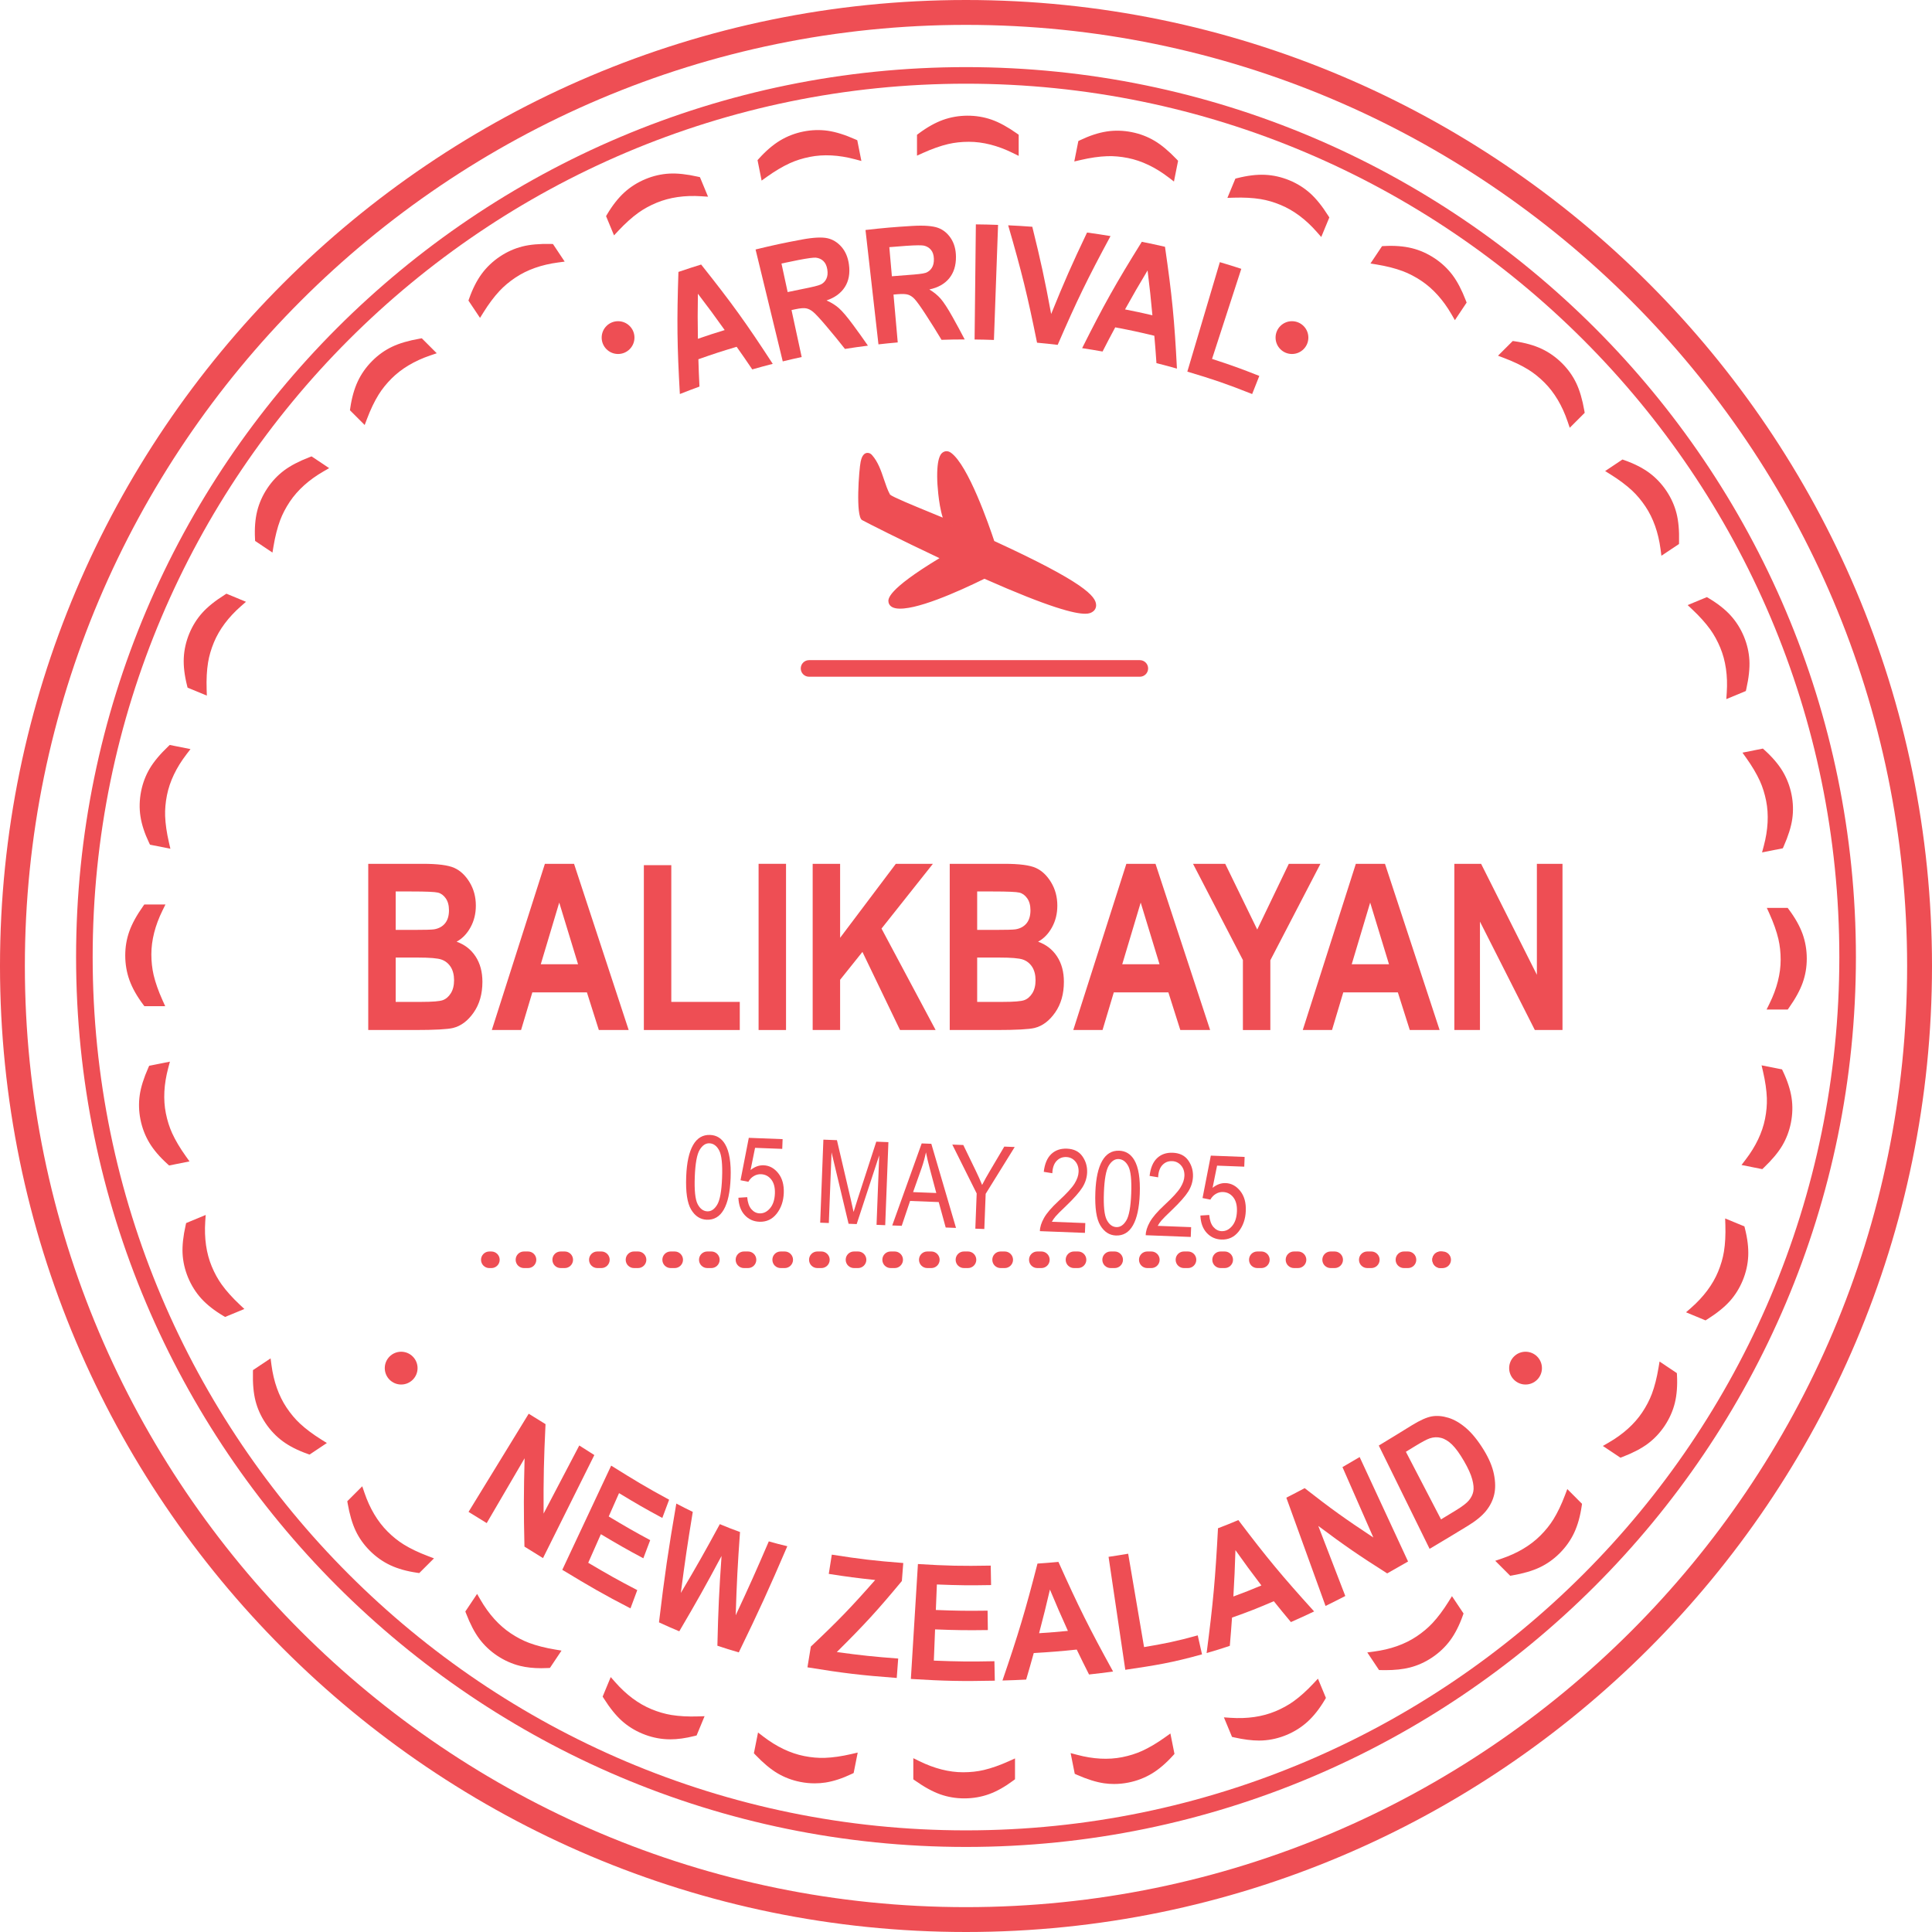 <?xml version="1.0" encoding="UTF-8"?>
<svg id="Layer_2" data-name="Layer 2" xmlns="http://www.w3.org/2000/svg" viewBox="0 0 1227.78 1227.78">
  <defs>
    <style>
      .cls-1 {
        fill: #ee4e54;
      }
    </style>
  </defs>
  <g id="Layer_1-2" data-name="Layer 1">
    <g>
      <path class="cls-1" d="M312.28,805.86h-1.32c-2.91,0-5.27-2.36-5.27-5.27s2.36-5.27,5.27-5.27h1.32c2.91,0,5.27,2.36,5.27,5.27s-2.36,5.27-5.27,5.27Z"/>
      <path class="cls-1" d="M915.48,805.85c-2.9,0-5.27-2.32-5.27-5.27s2.37-5.27,5.27-5.27,5.27,2.37,5.27,5.27-2.32,5.27-5.27,5.27ZM894.77,805.85h-2.58c-2.9,0-5.27-2.32-5.27-5.27s2.37-5.27,5.27-5.27h2.58c2.95,0,5.27,2.37,5.27,5.27s-2.32,5.27-5.27,5.27ZM871.48,805.85h-2.58c-2.9,0-5.27-2.32-5.27-5.27s2.37-5.27,5.27-5.27h2.58c2.9,0,5.27,2.37,5.27,5.27s-2.37,5.27-5.27,5.27ZM848.19,805.85h-2.58c-2.9,0-5.27-2.32-5.27-5.27s2.37-5.27,5.27-5.27h2.58c2.9,0,5.27,2.37,5.27,5.27s-2.37,5.27-5.27,5.27ZM824.9,805.85h-2.58c-2.9,0-5.27-2.32-5.27-5.27s2.37-5.27,5.27-5.27h2.58c2.9,0,5.27,2.37,5.27,5.27s-2.37,5.27-5.27,5.27ZM801.61,805.85h-2.58c-2.95,0-5.27-2.32-5.27-5.27s2.32-5.27,5.27-5.27h2.58c2.9,0,5.27,2.37,5.27,5.27s-2.37,5.27-5.27,5.27ZM778.31,805.85h-2.63c-2.9,0-5.27-2.32-5.27-5.27s2.37-5.27,5.27-5.27h2.63c2.9,0,5.27,2.37,5.27,5.27s-2.37,5.27-5.27,5.27ZM754.97,805.85h-2.58c-2.9,0-5.27-2.32-5.27-5.27s2.37-5.27,5.27-5.27h2.58c2.95,0,5.27,2.37,5.27,5.27s-2.32,5.27-5.27,5.27ZM731.68,805.85h-2.58c-2.9,0-5.27-2.32-5.27-5.27s2.37-5.27,5.27-5.27h2.58c2.9,0,5.27,2.37,5.27,5.27s-2.37,5.27-5.27,5.27ZM708.38,805.85h-2.58c-2.9,0-5.27-2.32-5.27-5.27s2.37-5.27,5.27-5.27h2.58c2.9,0,5.27,2.37,5.27,5.27s-2.37,5.27-5.27,5.27ZM685.09,805.85h-2.58c-2.9,0-5.27-2.32-5.27-5.27s2.37-5.27,5.27-5.27h2.58c2.9,0,5.27,2.37,5.27,5.27s-2.37,5.27-5.27,5.27ZM661.8,805.85h-2.58c-2.95,0-5.27-2.32-5.27-5.27s2.32-5.27,5.27-5.27h2.58c2.9,0,5.27,2.37,5.27,5.27s-2.37,5.27-5.27,5.27ZM638.51,805.85h-2.63c-2.9,0-5.27-2.32-5.27-5.27s2.37-5.27,5.27-5.27h2.63c2.9,0,5.27,2.37,5.27,5.27s-2.37,5.27-5.27,5.27ZM615.16,805.85h-2.58c-2.9,0-5.27-2.32-5.27-5.27s2.37-5.27,5.27-5.27h2.58c2.9,0,5.27,2.37,5.27,5.27s-2.37,5.27-5.27,5.27ZM591.87,805.85h-2.58c-2.9,0-5.27-2.32-5.27-5.27s2.37-5.27,5.27-5.27h2.58c2.9,0,5.27,2.37,5.27,5.27s-2.37,5.27-5.27,5.27ZM568.58,805.85h-2.58c-2.9,0-5.27-2.32-5.27-5.27s2.37-5.27,5.27-5.27h2.58c2.9,0,5.27,2.37,5.27,5.27s-2.37,5.27-5.27,5.27ZM545.29,805.85h-2.58c-2.9,0-5.27-2.32-5.27-5.27s2.37-5.27,5.27-5.27h2.58c2.9,0,5.27,2.37,5.27,5.27s-2.37,5.27-5.27,5.27ZM522,805.85h-2.58c-2.9,0-5.27-2.32-5.27-5.27s2.37-5.27,5.27-5.27h2.58c2.9,0,5.27,2.37,5.27,5.27s-2.37,5.27-5.27,5.27ZM498.7,805.85h-2.58c-2.95,0-5.27-2.32-5.27-5.27s2.32-5.27,5.27-5.27h2.58c2.9,0,5.27,2.37,5.27,5.27s-2.37,5.27-5.27,5.27ZM475.36,805.85h-2.58c-2.9,0-5.27-2.32-5.27-5.27s2.37-5.27,5.27-5.27h2.58c2.95,0,5.27,2.37,5.27,5.27s-2.32,5.27-5.27,5.27ZM452.07,805.85h-2.58c-2.9,0-5.27-2.32-5.27-5.27s2.37-5.27,5.27-5.27h2.58c2.9,0,5.27,2.37,5.27,5.27s-2.37,5.27-5.27,5.27ZM428.78,805.85h-2.58c-2.9,0-5.27-2.32-5.27-5.27s2.37-5.27,5.27-5.27h2.58c2.9,0,5.27,2.37,5.27,5.27s-2.37,5.27-5.27,5.27ZM405.48,805.85h-2.58c-2.9,0-5.27-2.32-5.27-5.27s2.37-5.27,5.27-5.27h2.58c2.9,0,5.27,2.37,5.27,5.27s-2.37,5.27-5.27,5.27ZM382.19,805.85h-2.58c-2.9,0-5.27-2.32-5.27-5.27s2.37-5.27,5.27-5.27h2.58c2.9,0,5.27,2.37,5.27,5.27s-2.37,5.27-5.27,5.27ZM358.9,805.85h-2.58c-2.95,0-5.27-2.32-5.27-5.27s2.32-5.27,5.27-5.27h2.58c2.9,0,5.27,2.37,5.27,5.27s-2.37,5.27-5.27,5.27ZM335.55,805.85h-2.58c-2.9,0-5.27-2.32-5.27-5.27s2.37-5.27,5.27-5.27h2.58c2.95,0,5.27,2.37,5.27,5.27s-2.32,5.27-5.27,5.27Z"/>
      <path class="cls-1" d="M916.82,805.86h-1.32c-2.91,0-5.27-2.36-5.27-5.27s2.36-5.27,5.27-5.27h1.32c2.91,0,5.27,2.36,5.27,5.27s-2.36,5.27-5.27,5.27Z"/>
      <path class="cls-1" d="M613.89,1227.78C275.39,1227.78,0,952.39,0,613.89S275.39,0,613.89,0s613.89,275.39,613.89,613.89-275.39,613.89-613.89,613.89ZM613.89,15.81C284.1,15.81,15.8,284.11,15.8,613.9s268.3,598.08,598.09,598.08,598.08-268.3,598.08-598.08S943.67,15.81,613.89,15.81h0Z"/>
      <path class="cls-1" d="M613.89,1173.73c-311.84,0-565.54-253.7-565.54-565.54S302.05,42.65,613.89,42.65s565.54,253.7,565.54,565.54-253.7,565.54-565.54,565.54h0ZM613.89,53.19C307.86,53.19,58.89,302.16,58.89,608.19s248.97,555,555,555,555-248.97,555-555S919.92,53.19,613.89,53.19h0Z"/>
      <path class="cls-1" d="M234.02,548.95h34.69c9.47,0,16.13.86,19.98,2.59,3.85,1.73,7.09,4.78,9.74,9.15,2.65,4.37,3.97,9.32,3.97,14.84,0,5.09-1.13,9.69-3.4,13.8-2.26,4.11-5.21,7.15-8.83,9.11,5.13,1.83,9.15,4.95,12.05,9.37,2.9,4.42,4.35,9.8,4.35,16.14,0,7.69-1.85,14.18-5.55,19.49s-8.07,8.59-13.11,9.83c-3.5.86-11.65,1.3-24.42,1.3h-29.47v-105.62h0ZM251.46,566.53v24.42h11.53c6.92,0,11.19-.12,12.82-.36,2.98-.48,5.31-1.74,6.99-3.78,1.68-2.04,2.52-4.81,2.52-8.32,0-3.12-.68-5.66-2.05-7.6-1.37-1.95-3.03-3.16-4.97-3.64-1.95-.48-7.53-.72-16.75-.72h-10.09ZM251.46,608.53v28.17h16.24c7.12,0,11.69-.37,13.71-1.11s3.72-2.2,5.09-4.38c1.37-2.18,2.06-4.95,2.06-8.3s-.74-6.29-2.2-8.52-3.42-3.76-5.85-4.6c-2.43-.84-7.4-1.26-14.91-1.26h-14.15,0Z"/>
      <path class="cls-1" d="M399.52,654.57h-18.96l-7.58-23.92h-34.68l-7.16,23.92h-18.59l33.73-105.62h18.52l34.72,105.62ZM367.35,612.78l-11.96-39.19-11.73,39.19h23.69Z"/>
      <path class="cls-1" d="M409.17,654.57v-104.76h17.44v86.89h43.52v17.87h-60.96Z"/>
      <path class="cls-1" d="M482.08,654.57v-105.62h17.44v105.62h-17.44Z"/>
      <path class="cls-1" d="M516.45,654.57v-105.62h17.44v47.02l35.41-47.02h23.56l-32.66,41.16,34.39,64.46h-22.63l-23.89-49.64-14.18,17.72v31.92h-17.44Z"/>
      <path class="cls-1" d="M603.55,548.95h34.69c9.47,0,16.13.86,19.98,2.59,3.85,1.73,7.09,4.78,9.74,9.15,2.65,4.37,3.97,9.32,3.97,14.84,0,5.09-1.13,9.69-3.4,13.8-2.26,4.11-5.21,7.15-8.83,9.11,5.13,1.83,9.15,4.95,12.05,9.37,2.9,4.42,4.35,9.8,4.35,16.14,0,7.69-1.85,14.18-5.55,19.49s-8.07,8.59-13.11,9.83c-3.5.86-11.65,1.3-24.42,1.3h-29.47v-105.62h0ZM620.99,566.53v24.42h11.53c6.92,0,11.19-.12,12.82-.36,2.98-.48,5.31-1.74,6.99-3.78,1.68-2.04,2.52-4.81,2.52-8.32,0-3.12-.68-5.66-2.05-7.6-1.37-1.95-3.03-3.16-4.97-3.64-1.95-.48-7.53-.72-16.75-.72h-10.09ZM620.99,608.53v28.17h16.24c7.12,0,11.69-.37,13.71-1.11s3.72-2.2,5.09-4.38c1.37-2.18,2.06-4.95,2.06-8.3s-.74-6.29-2.2-8.52-3.42-3.76-5.85-4.6-7.4-1.26-14.91-1.26h-14.15,0Z"/>
      <path class="cls-1" d="M769.04,654.57h-18.96l-7.58-23.92h-34.68l-7.16,23.92h-18.59l33.73-105.62h18.52l34.72,105.62ZM736.87,612.78l-11.96-39.19-11.73,39.19h23.69Z"/>
      <path class="cls-1" d="M789.86,654.57v-44.47l-31.7-61.15h20.46l20.35,41.77,20.07-41.77h20.1l-31.84,61.3v44.32h-17.44Z"/>
      <path class="cls-1" d="M914.87,654.57h-18.96l-7.58-23.92h-34.68l-7.16,23.92h-18.59l33.73-105.62h18.52l34.72,105.62ZM882.7,612.78l-11.96-39.19-11.73,39.19h23.69Z"/>
      <path class="cls-1" d="M924.23,654.57v-105.62h17l35.45,70.53v-70.53h16.28v105.62h-17.58l-34.87-68.88v68.88h-16.28Z"/>
      <path class="cls-1" d="M297.76,960.8c15.29-24.95,22.93-37.43,38.23-62.38,4.34,2.66,6.47,3.98,10.69,6.62-1.06,22.38-1.34,33.78-1.23,56.84,9.07-17.31,13.61-25.97,22.68-43.28,3.86,2.45,5.77,3.67,9.57,6.08-13.05,26.2-19.57,39.3-32.62,65.49-4.69-2.89-7.04-4.35-11.79-7.31-.53-22.75-.48-34.01.09-56.13-9.63,16.48-14.44,24.72-24.07,41.19-4.57-2.84-6.88-4.26-11.56-7.13h0Z"/>
      <path class="cls-1" d="M357.32,997.64c12.43-26.49,18.64-39.74,31.08-66.24,14.81,9.24,22.02,13.66,36.83,21.66-1.73,4.64-2.6,6.96-4.33,11.59-11.07-5.93-16.51-9.12-27.5-15.77-2.63,5.93-3.94,8.9-6.56,14.83,10.54,6.32,15.76,9.36,26.36,15.05-1.75,4.61-2.62,6.92-4.36,11.53-10.85-5.79-16.2-8.88-26.99-15.31-3.21,7.27-4.82,10.9-8.04,18.16,12.45,7.35,18.61,10.86,31.17,17.38-1.72,4.64-2.59,6.96-4.31,11.6-17.46-9-25.95-14-43.34-24.5v.02Z"/>
      <path class="cls-1" d="M418.78,1031.01c3.64-30.35,5.85-45.47,11.02-75.5,4.16,2.18,6.24,3.24,10.46,5.29-3.38,20.54-4.9,30.85-7.6,51.53,10.26-17.32,15.21-26.07,24.79-43.74,5.06,2.11,7.62,3.12,12.83,5.01-1.52,21.13-2.07,31.72-2.74,52.91,8.7-18.66,12.91-28.05,21.04-46.97,4.62,1.32,6.97,1.94,11.76,3.08-11.72,27.29-17.88,40.79-30.84,67.47-5.52-1.59-8.24-2.44-13.6-4.24.54-22.85,1.07-34.27,2.64-57.04-10.35,19.36-15.72,28.94-26.86,47.88-5.21-2.18-7.78-3.32-12.89-5.68h-.01Z"/>
      <path class="cls-1" d="M513.13,1059.59c.86-5.28,1.3-7.92,2.16-13.2,17.37-16.38,25.55-24.87,40.89-42.31-11.83-1.26-17.73-2.03-29.5-3.88.77-4.89,1.15-7.34,1.93-12.23,18.09,2.84,27.19,3.91,45.41,5.32-.36,4.58-.54,6.87-.89,11.44-15.42,18.59-23.7,27.65-41.35,45.14,15.57,2.13,23.38,2.96,39.02,4.13-.37,4.94-.56,7.41-.93,12.34-22.78-1.71-34.15-3.07-56.74-6.76h0Z"/>
      <path class="cls-1" d="M578.85,1066.97c1.79-29.21,2.69-43.82,4.49-73.03,18.49,1.14,27.76,1.34,46.27,1,.09,4.95.13,7.42.22,12.37-13.78.25-20.67.17-34.45-.38-.26,6.48-.39,9.72-.65,16.21,13.14.52,19.72.61,32.88.43.07,4.93.1,7.4.17,12.33-13.42.19-20.13.1-33.54-.43-.32,7.94-.47,11.91-.79,19.85,15.39.61,23.1.69,38.5.38.1,4.95.15,7.42.25,12.37-21.35.43-32.04.21-53.36-1.1h.01Z"/>
      <path class="cls-1" d="M707.36,1062.24c-6.11.83-9.16,1.21-15.28,1.89-3.19-6.31-4.75-9.48-7.82-15.83-10.91,1.12-16.38,1.56-27.32,2.21-1.87,6.75-2.83,10.12-4.82,16.86-6.02.3-9.03.42-15.06.59,10.13-29.55,14.57-44.44,22.26-74.31,5.33-.37,7.99-.58,13.31-1.07,12.65,28.22,19.6,42.18,34.73,69.66h0ZM678.65,1036.42c-4.73-10.46-7.01-15.71-11.42-26.25-2.6,11.1-3.98,16.65-6.89,27.73,7.33-.48,10.99-.78,18.31-1.48Z"/>
      <path class="cls-1" d="M715.12,1061.14c-4.26-28.71-6.39-43.07-10.63-71.78,4.99-.74,7.48-1.13,12.46-1.98,4.03,23.73,6.05,35.6,10.1,59.34,13.69-2.33,20.52-3.68,34.1-7.45,1.09,4.83,1.64,7.24,2.73,12.07-19.39,5.37-29.16,6.91-48.76,9.81h0Z"/>
      <path class="cls-1" d="M835.12,1024.06c-5.88,2.8-8.83,4.15-14.75,6.76-4.4-5.26-6.57-7.91-10.86-13.25-10.57,4.53-15.89,6.64-26.56,10.41-.51,7.18-.79,10.78-1.41,17.95-5.88,1.96-8.83,2.88-14.74,4.58,4.12-31.59,5.56-47.5,7.23-79.31,5.19-1.97,7.77-3.02,12.93-5.2,18.1,23.93,27.75,35.55,48.16,58.06h0ZM801.61,1007.55c-6.75-8.89-10.05-13.37-16.49-22.44-.37,11.78-.63,17.67-1.31,29.45,7.14-2.62,10.7-4.03,17.8-7.01Z"/>
      <path class="cls-1" d="M842.37,1020.56c-9.96-27.52-14.96-41.28-24.91-68.79,4.67-2.37,7-3.58,11.64-6.06,16.72,13.07,25.46,19.33,43.66,31.37-7.85-17.9-11.79-26.85-19.63-44.74,4.39-2.53,6.57-3.81,10.92-6.39,12.3,26.55,18.48,39.83,30.77,66.38-5.29,3.06-7.94,4.57-13.27,7.56-18.2-11.56-26.97-17.59-43.78-30.16,6.87,17.81,10.3,26.71,17.16,44.52-5.01,2.58-7.52,3.85-12.56,6.33v-.02Z"/>
      <path class="cls-1" d="M876.22,918.64c8.45-5.11,12.65-7.7,20.96-12.84,5.26-3.24,9.5-5.14,12.77-5.7,3.27-.56,6.78-.25,10.54.91s7.52,3.36,11.27,6.6,7.49,7.84,11.16,13.83c3.3,5.39,5.48,10.51,6.46,15.38.99,4.88,1.05,9.19.18,12.92-.86,3.73-2.58,7.2-5.15,10.39-2.56,3.19-6.44,6.38-11.61,9.53-9.63,5.87-14.49,8.82-24.29,14.62-12.9-26.26-19.38-39.39-32.3-65.65h.01ZM893.44,922.61c8.93,17.18,13.41,25.77,22.33,42.95,3.8-2.3,5.7-3.45,9.48-5.76,4.06-2.47,6.8-4.58,8.24-6.32,1.45-1.75,2.37-3.61,2.78-5.59.41-1.99.18-4.58-.68-7.8-.86-3.22-2.61-7.07-5.23-11.59-2.72-4.68-5.24-8.15-7.53-10.41-2.29-2.25-4.64-3.7-7.05-4.32-2.41-.63-4.83-.51-7.27.33-1.83.63-5.08,2.37-9.77,5.25-2.12,1.3-3.18,1.95-5.3,3.25h0Z"/>
      <path class="cls-1" d="M491.08,231.23c-5.22,1.34-7.82,2.05-13.02,3.53-3.9-5.78-5.88-8.65-9.92-14.37-9.79,2.92-14.65,4.5-24.32,7.92.21,6.95.35,10.43.69,17.36-5,1.83-7.5,2.77-12.46,4.74-1.75-30.78-1.95-46.33-.91-77.6,5.75-1.96,8.64-2.9,14.43-4.7,19.55,24.57,28.66,37.23,45.5,63.12h.01ZM460.54,209.76c-6.64-9.32-10.04-13.94-17.03-23.09-.18,11.48-.18,17.21,0,28.63,6.78-2.34,10.19-3.45,17.02-5.54h.01Z"/>
      <path class="cls-1" d="M497.43,229.64c-6.9-28.44-10.36-42.66-17.27-71.1,11.67-2.83,17.53-4.09,29.3-6.29,7.53-1.41,13.03-1.63,16.46-.84s6.41,2.66,8.92,5.57c2.51,2.92,4.05,6.63,4.66,11.12.78,5.67-.12,10.44-2.61,14.33s-6.35,6.7-11.63,8.51c3.1,1.36,5.72,3,7.87,4.91,2.15,1.9,5.2,5.45,9.05,10.68,3.84,5.22,5.72,7.85,9.39,13.14-5.85.74-8.77,1.16-14.6,2.08-4.53-5.73-6.85-8.58-11.6-14.2-4.28-5.09-7.22-8.2-8.69-9.39-1.46-1.19-2.93-1.93-4.38-2.2s-3.66-.11-6.63.52c-1.06.22-1.6.34-2.66.57,2.59,11.94,3.88,17.91,6.46,29.85-4.83,1.04-7.24,1.6-12.05,2.77v-.03ZM500.55,185.61c3.9-.84,5.86-1.25,9.77-2.02,5.99-1.18,9.76-2.07,11.32-2.83,1.55-.76,2.72-1.94,3.5-3.56.79-1.62.99-3.62.6-6.02-.38-2.3-1.2-4.06-2.48-5.28-1.28-1.22-2.88-1.95-4.77-2.15-1.34-.14-5.08.32-11.19,1.51-4.28.84-6.41,1.28-10.68,2.2,1.57,7.26,2.36,10.89,3.93,18.15h0Z"/>
      <path class="cls-1" d="M558.26,218.86c-3.3-29.08-4.95-43.62-8.24-72.7,11.86-1.34,17.81-1.86,29.72-2.58,7.62-.46,13.09.01,16.39,1.22s6.02,3.43,8.14,6.64c2.12,3.21,3.18,7.09,3.24,11.61.07,5.72-1.42,10.34-4.36,13.9-2.95,3.55-7.12,5.86-12.56,7,2.9,1.74,5.29,3.69,7.17,5.85,1.89,2.15,4.47,6.05,7.63,11.72,3.15,5.66,4.69,8.5,7.67,14.2-5.89,0-8.83.06-14.72.24-3.77-6.25-5.71-9.36-9.71-15.54-3.6-5.59-6.12-9.03-7.43-10.41-1.3-1.37-2.66-2.28-4.06-2.73-1.4-.45-3.61-.57-6.62-.32-1.08.09-1.62.14-2.7.23,1.07,12.17,1.61,18.25,2.69,30.42-4.9.43-7.35.68-12.24,1.23v.02ZM566.79,175.57c3.96-.35,5.94-.51,9.9-.78,6.06-.42,9.91-.84,11.54-1.4,1.62-.56,2.93-1.59,3.91-3.1s1.43-3.47,1.34-5.9c-.09-2.33-.68-4.18-1.8-5.55s-2.6-2.29-4.45-2.73c-1.31-.31-5.07-.32-11.25.11-4.33.3-6.5.47-10.82.85.65,7.4.98,11.1,1.63,18.49h0Z"/>
      <path class="cls-1" d="M619.35,215.75c.32-29.26.48-43.9.81-73.16,5.65.06,8.47.13,14.11.33-1.06,29.25-1.59,43.87-2.63,73.12-4.91-.18-7.37-.23-12.29-.29Z"/>
      <path class="cls-1" d="M659.04,217.78c-6.05-29.94-9.72-44.89-18.35-74.6,6.13.29,9.2.48,15.33.93,5.47,22.13,7.87,33.23,11.99,55.44,8.47-20.88,13.03-31.25,22.8-51.77,5.98.82,8.96,1.27,14.92,2.25-14.7,27.25-21.43,41.1-33.58,69.13-5.23-.62-7.85-.9-13.1-1.38h-.01Z"/>
      <path class="cls-1" d="M747.95,234.25c-5.2-1.47-7.8-2.16-13.03-3.48-.47-6.95-.74-10.43-1.35-17.4-9.89-2.39-14.87-3.45-24.84-5.34-3.29,6.12-4.9,9.2-8.06,15.36-5.18-.92-7.78-1.35-12.98-2.14,13.8-27.51,21.39-41.06,37.92-67.59,5.91,1.19,8.86,1.82,14.74,3.17,4.5,31.05,6.01,46.57,7.59,77.42h.01ZM732.35,200.36c-1.04-11.39-1.66-17.09-3.07-28.5-5.9,9.84-8.77,14.8-14.32,24.77,6.97,1.37,10.45,2.12,17.39,3.73h0Z"/>
      <path class="cls-1" d="M754.55,236.16c8.26-27.82,12.39-41.74,20.66-69.56,5.47,1.62,8.19,2.47,13.63,4.24-7.44,22.9-11.16,34.35-18.59,57.25,12.11,3.93,18.13,6.1,30.04,10.81-1.82,4.6-2.73,6.9-4.55,11.51-16.27-6.44-24.53-9.29-41.18-14.24h-.01Z"/>
      <circle class="cls-1" cx="254.94" cy="869.44" r="10.42"/>
      <circle class="cls-1" cx="969.48" cy="869.44" r="10.42"/>
      <circle class="cls-1" cx="821.04" cy="214.54" r="10.42"/>
      <circle class="cls-1" cx="392.78" cy="214.54" r="10.42"/>
      <path class="cls-1" d="M436.08,747.66c.34-8.86,1.8-15.52,4.36-19.98,2.56-4.47,6.17-6.61,10.82-6.43,4.13.16,7.31,2.13,9.55,5.92,2.71,4.57,3.87,11.77,3.49,21.58-.34,8.81-1.78,15.45-4.33,19.93-2.55,4.48-6.17,6.63-10.85,6.45-4.13-.16-7.43-2.31-9.9-6.44-2.48-4.13-3.53-11.14-3.14-21.03h0ZM441.53,747.85c-.33,8.57.27,14.35,1.8,17.33,1.54,2.98,3.6,4.52,6.17,4.62,2.43.1,4.52-1.3,6.26-4.19,1.75-2.89,2.79-8.59,3.12-17.09.33-8.6-.27-14.38-1.81-17.35s-3.62-4.5-6.24-4.61c-2.4-.09-4.47,1.31-6.21,4.2-1.73,2.89-2.76,8.59-3.09,17.09h0Z"/>
      <path class="cls-1" d="M469.24,761.16l5.6-.36c.3,3.38,1.18,5.91,2.64,7.62,1.47,1.7,3.21,2.59,5.22,2.67,2.52.1,4.73-.98,6.65-3.23,1.91-2.25,2.94-5.38,3.1-9.39.14-3.78-.63-6.74-2.3-8.88-1.69-2.15-3.86-3.27-6.53-3.38-1.61-.06-3.13.33-4.57,1.18-1.45.85-2.59,2.06-3.47,3.64l-4.98-.98,5.26-26.96,21.49.83-.24,6.19-17.27-.66-2.86,14.11c2.65-2.12,5.42-3.13,8.3-3.02,3.62.14,6.71,1.8,9.27,5,2.56,3.19,3.74,7.4,3.54,12.64-.2,5.16-1.7,9.54-4.52,13.12s-6.48,5.29-10.99,5.12c-3.75-.14-6.85-1.57-9.34-4.27-2.48-2.71-3.8-6.37-3.99-10.99h0Z"/>
      <path class="cls-1" d="M521.23,777.01l2.03-52.77,8.61.33,8.83,37.76,1.75,7.89c.58-1.92,1.46-4.72,2.63-8.37l11.79-36.32,7.71.3-2.03,52.77-5.51-.22,1.7-44.13-14.32,43.65-5.15-.2-10.82-45.37-1.73,44.89-5.51-.21h.02Z"/>
      <path class="cls-1" d="M567.01,778.77l18.72-52.13,6.12.24,15.69,53.45-6.55-.25-4.43-16.17-18.2-.71-5.32,15.8-6.04-.23h.01ZM580.27,757.58l14.74.57-3.94-14.79c-1.21-4.54-2.09-8.23-2.63-11.06-.69,3.37-1.61,6.7-2.76,9.99l-5.41,15.29h0Z"/>
      <path class="cls-1" d="M619.82,780.8l.86-22.36-15.5-31.06,6.99.27,7.88,16.26c1.56,3.22,2.92,6.25,4.08,9.11,1.38-2.71,3.08-5.76,5.09-9.15l9-15.21,6.62.26-18.45,29.75-.86,22.36-5.72-.22h0Z"/>
      <path class="cls-1" d="M689.71,777.26l-.24,6.23-28.62-1.1c.02-2.52.9-5.32,2.61-8.38,1.71-3.06,4.78-6.63,9.19-10.72,5.16-4.76,8.55-8.45,10.2-11.1,1.64-2.64,2.51-5.13,2.59-7.46.1-2.69-.6-4.91-2.1-6.67s-3.42-2.67-5.72-2.76c-2.48-.09-4.53.74-6.19,2.51s-2.55,4.36-2.68,7.78l-5.44-.89c.58-5.05,2.16-8.81,4.74-11.27,2.59-2.46,5.9-3.61,9.96-3.46,4.42.17,7.7,1.79,9.85,4.85,2.15,3.06,3.15,6.49,3.01,10.28-.13,3.36-1.14,6.55-3.04,9.56-1.9,3.02-5.42,7-10.59,11.94-3.29,3.12-5.43,5.25-6.39,6.4-.97,1.14-1.77,2.28-2.39,3.44l21.24.82h.01Z"/>
      <path class="cls-1" d="M696.09,757.68c.34-8.85,1.8-15.52,4.36-19.98,2.56-4.47,6.18-6.61,10.83-6.43,4.13.16,7.31,2.14,9.55,5.92,2.7,4.57,3.87,11.77,3.49,21.59-.34,8.81-1.79,15.45-4.34,19.93-2.55,4.48-6.17,6.63-10.84,6.45-4.13-.16-7.43-2.31-9.9-6.44-2.48-4.13-3.52-11.15-3.14-21.03h-.01ZM701.53,757.87c-.33,8.57.27,14.35,1.8,17.33,1.54,2.98,3.59,4.52,6.17,4.62,2.43.09,4.51-1.3,6.26-4.19,1.75-2.89,2.79-8.59,3.12-17.1.33-8.59-.27-14.38-1.81-17.35s-3.62-4.5-6.24-4.61c-2.4-.09-4.47,1.31-6.21,4.2-1.73,2.89-2.77,8.59-3.09,17.09h0Z"/>
      <path class="cls-1" d="M756.96,779.85l-.24,6.23-28.62-1.1c.02-2.52.9-5.32,2.61-8.38,1.72-3.06,4.78-6.63,9.2-10.72,5.16-4.76,8.55-8.46,10.19-11.1,1.64-2.65,2.51-5.13,2.59-7.46.1-2.69-.6-4.91-2.1-6.66-1.51-1.75-3.41-2.68-5.72-2.76-2.48-.1-4.53.74-6.19,2.51-1.66,1.77-2.55,4.36-2.68,7.78l-5.44-.9c.58-5.05,2.16-8.81,4.74-11.27,2.59-2.46,5.9-3.61,9.96-3.45,4.42.17,7.7,1.79,9.86,4.85,2.15,3.06,3.15,6.48,3.01,10.28-.13,3.36-1.14,6.54-3.03,9.56-1.9,3.02-5.43,6.99-10.6,11.94-3.29,3.12-5.42,5.25-6.39,6.39s-1.77,2.29-2.39,3.44l21.24.82h0Z"/>
      <path class="cls-1" d="M762.86,772.47l5.6-.36c.3,3.38,1.18,5.92,2.64,7.62,1.47,1.7,3.21,2.59,5.22,2.67,2.52.1,4.73-.98,6.65-3.23,1.91-2.25,2.95-5.38,3.1-9.39.14-3.77-.63-6.74-2.31-8.88-1.69-2.15-3.86-3.27-6.53-3.37-1.61-.07-3.13.33-4.56,1.18-1.45.85-2.6,2.06-3.48,3.64l-4.98-.99,5.26-26.96,21.49.83-.24,6.19-17.27-.66-2.86,14.11c2.65-2.12,5.42-3.12,8.3-3.02,3.62.14,6.71,1.81,9.27,5s3.74,7.4,3.54,12.64c-.2,5.16-1.71,9.54-4.52,13.12-2.82,3.58-6.48,5.29-11,5.12-3.74-.14-6.85-1.56-9.34-4.27-2.48-2.71-3.81-6.37-3.99-10.99h.01Z"/>
      <path class="cls-1" d="M724.36,430.06h-210.21c-2.91,0-5.27-2.36-5.27-5.27s2.36-5.27,5.27-5.27h210.21c2.91,0,5.27,2.36,5.27,5.27s-2.36,5.27-5.27,5.27Z"/>
      <g id="_Radial_Repeat_" data-name=" Radial Repeat ">
        <path class="cls-1" d="M627.66,1137.7c-4.69,1.7-9.64,2.54-14.85,2.54s-9.82-.8-14.4-2.42-9.7-4.43-15.36-8.42v-7.84c9.94,4.9,19.62,7.35,29.02,7.35,4.88,0,9.47-.5,13.77-1.51,5.06-1.19,10.58-3.14,16.55-5.84v7.84c-5.13,3.83-10.04,6.6-14.73,8.3h0Z"/>
        <path class="cls-1" d="M612.81,1142.87c-5.31,0-10.45-.86-15.28-2.57-4.78-1.69-10.16-4.63-16-8.75l-1.12-.79v-13.44l3.8,1.87c9.53,4.69,18.9,7.08,27.86,7.08,4.65,0,9.09-.48,13.17-1.44,4.87-1.15,10.28-3.06,16.07-5.68l3.72-1.68v13.25l-1.06.79c-5.32,3.97-10.5,6.89-15.41,8.66-4.95,1.8-10.25,2.7-15.75,2.7h0ZM585.68,1128.02c5.01,3.44,9.58,5.89,13.6,7.31,8.69,3.07,18.89,2.98,27.48-.11,4.1-1.49,8.46-3.89,12.99-7.15v-2.5c-4.71,1.95-9.18,3.42-13.31,4.39-12.07,2.84-26.5,1.91-40.77-4.28v2.34h.01Z"/>
      </g>
      <g id="_Radial_Repeat_-2" data-name=" Radial Repeat -2">
        <path class="cls-1" d="M524.1,1130.2c-4.94.75-9.96.62-15.06-.4-4.92-.98-9.48-2.71-13.65-5.19-4.18-2.48-8.66-6.23-13.43-11.25l1.53-7.69c8.79,6.74,17.81,11.03,27.03,12.87,4.79.95,9.39,1.35,13.8,1.2,5.2-.19,10.99-1.02,17.37-2.5l-1.53,7.69c-5.77,2.76-11.13,4.51-16.06,5.26h0Z"/>
        <path class="cls-1" d="M517.77,1133.31c-3.06,0-6.15-.3-9.25-.92-5.19-1.03-10.06-2.88-14.48-5.51-4.36-2.59-9.07-6.53-14-11.7l-.94-.99,2.63-13.19,3.36,2.58c8.43,6.46,17.16,10.63,25.94,12.38,4.56.91,9.01,1.3,13.2,1.15,5-.17,10.68-.99,16.86-2.43l3.98-.92-2.58,12.99-1.19.57c-5.99,2.86-11.64,4.7-16.8,5.49-2.22.34-4.46.5-6.72.5h-.01ZM484.81,1112.53c4.24,4.34,8.25,7.64,11.92,9.82,3.91,2.32,8.22,3.95,12.82,4.87,4.79.95,9.55,1.08,14.15.38h0c4.31-.65,9.06-2.16,14.13-4.48l.49-2.45c-5,.99-9.67,1.56-13.91,1.72-4.59.13-9.45-.27-14.41-1.26-8.4-1.67-16.7-5.33-24.74-10.89l-.46,2.3h0Z"/>
      </g>
      <g id="_Radial_Repeat_-3" data-name=" Radial Repeat -3">
        <path class="cls-1" d="M423.98,1102.66c-4.98-.23-9.88-1.34-14.7-3.33-4.64-1.92-8.76-4.5-12.38-7.75-3.61-3.24-7.27-7.79-10.97-13.65l3-7.25c7.31,8.33,15.31,14.3,24,17.89,4.51,1.87,8.94,3.16,13.3,3.87,5.14.84,10.98,1.15,17.52.95l-3,7.25c-6.2,1.57-11.8,2.25-16.78,2.02h.01Z"/>
        <path class="cls-1" d="M425.86,1105.34c-.68,0-1.35-.02-2-.05h0c-5.27-.24-10.51-1.43-15.59-3.53-4.89-2.02-9.31-4.79-13.13-8.22-3.78-3.4-7.63-8.17-11.43-14.2l-.73-1.15,5.14-12.42,2.79,3.18c7.01,7.99,14.76,13.78,23.03,17.2,4.3,1.79,8.58,3.03,12.72,3.71,4.94.8,10.65,1.12,17.02.91l4.08-.13-5.07,12.24-1.28.32c-5.61,1.43-10.84,2.15-15.55,2.15h0ZM424.09,1100.03c4.36.18,9.31-.36,14.74-1.63l.96-2.31c-5.11-.01-9.79-.36-13.98-1.04-4.53-.74-9.21-2.09-13.89-4.03-7.91-3.27-15.34-8.48-22.14-15.51l-.9,2.17c3.3,5.07,6.58,9.09,9.76,11.95,3.38,3.03,7.29,5.48,11.63,7.28,4.51,1.87,9.16,2.92,13.81,3.14h0v-.02Z"/>
      </g>
      <g id="_Radial_Repeat_-4" data-name=" Radial Repeat -4">
        <path class="cls-1" d="M331.16,1056.11c-4.85-1.2-9.43-3.25-13.76-6.14-4.18-2.79-7.72-6.12-10.63-10.01-2.91-3.89-5.61-9.06-8.1-15.53l4.36-6.52c5.54,9.6,12.23,17.01,20.05,22.23,4.06,2.71,8.16,4.84,12.29,6.4,4.87,1.82,10.54,3.27,17,4.34l-4.36,6.52c-6.39.33-12.01-.1-16.85-1.29h0Z"/>
        <path class="cls-1" d="M343.97,1060.14c-4.95,0-9.45-.49-13.44-1.47h0c-5.11-1.26-10.01-3.45-14.59-6.5-4.41-2.94-8.2-6.52-11.28-10.63-3.04-4.05-5.88-9.49-8.45-16.16l-.49-1.28,7.47-11.18,2.12,3.67c5.31,9.2,11.78,16.39,19.23,21.36,3.87,2.59,7.82,4.65,11.76,6.12,4.68,1.75,10.24,3.16,16.51,4.21l4.03.67-7.36,11.01-1.32.07c-1.43.08-2.82.11-4.18.11h0ZM331.79,1053.55c4.26,1.04,9.22,1.48,14.78,1.27l1.39-2.08c-5-1-9.54-2.26-13.51-3.74-4.31-1.62-8.63-3.86-12.83-6.67-7.12-4.76-13.4-11.32-18.69-19.53l-1.3,1.95c2.26,5.64,4.69,10.22,7.25,13.63,2.72,3.63,6.08,6.79,9.99,9.4,4.07,2.71,8.42,4.66,12.93,5.77h-.01Z"/>
      </g>
      <g id="_Radial_Repeat_-5" data-name=" Radial Repeat -5">
        <path class="cls-1" d="M249.21,992.34c-4.52-2.12-8.62-5.01-12.3-8.7-3.55-3.55-6.38-7.52-8.48-11.9-2.09-4.38-3.73-9.99-4.91-16.82l5.55-5.54c3.56,10.49,8.68,19.07,15.33,25.72,3.45,3.45,7.05,6.33,10.81,8.67,4.42,2.74,9.7,5.26,15.83,7.58l-5.55,5.54c-6.33-.91-11.76-2.43-16.28-4.55h0Z"/>
        <path class="cls-1" d="M266.42,999.68l-1.3-.19c-6.55-.94-12.28-2.55-17.02-4.77-4.79-2.25-9.18-5.35-13.05-9.22s-6.78-8-8.99-12.62c-2.18-4.57-3.91-10.46-5.13-17.51l-.23-1.34,9.51-9.51,1.36,4.01c3.41,10.05,8.35,18.36,14.69,24.71,3.29,3.29,6.76,6.08,10.34,8.29,4.23,2.62,9.4,5.09,15.38,7.35l3.82,1.45-9.37,9.35h-.01ZM226.36,955.82c1.12,5.96,2.61,10.94,4.45,14.79,1.95,4.08,4.63,7.84,7.96,11.17,3.43,3.44,7.32,6.19,11.56,8.17,3.96,1.86,8.74,3.25,14.24,4.13l1.77-1.77c-4.73-1.97-8.93-4.09-12.52-6.31-3.92-2.42-7.71-5.47-11.29-9.04-6.06-6.07-10.93-13.72-14.52-22.81l-1.65,1.66h0Z"/>
      </g>
      <g id="_Radial_Repeat_-6" data-name=" Radial Repeat -6">
        <path class="cls-1" d="M181.27,913.82c-4.02-2.96-7.47-6.61-10.37-10.94-2.79-4.17-4.79-8.61-5.99-13.32-1.2-4.7-1.71-10.52-1.54-17.45l6.53-4.35c1.45,10.99,4.79,20.39,10.01,28.21,2.71,4.06,5.68,7.6,8.91,10.61,3.8,3.55,8.49,7.05,14.04,10.52l-6.52,4.35c-6.04-2.13-11.06-4.68-15.08-7.64h.01Z"/>
        <path class="cls-1" d="M196.72,924.38l-1.25-.44c-6.23-2.2-11.53-4.89-15.76-8h0c-4.24-3.12-7.94-7.02-11-11.59-2.96-4.43-5.09-9.18-6.35-14.14-1.25-4.89-1.8-11-1.62-18.16l.03-1.36,11.19-7.46.55,4.19c1.39,10.53,4.62,19.65,9.59,27.09,2.59,3.88,5.46,7.3,8.52,10.15,3.65,3.4,8.24,6.84,13.64,10.21l3.46,2.16-11,7.35h0ZM182.83,911.7c3.54,2.6,7.96,4.89,13.16,6.82l2.07-1.38c-4.24-2.85-7.95-5.74-11.04-8.63-3.36-3.13-6.48-6.86-9.3-11.07-4.76-7.12-8.04-15.58-9.79-25.2l-1.95,1.3c-.07,6.08.43,11.24,1.49,15.37,1.11,4.38,3,8.59,5.62,12.52,2.72,4.06,6,7.52,9.74,10.28h0Z"/>
      </g>
      <g id="_Radial_Repeat_-7" data-name=" Radial Repeat -7">
        <path class="cls-1" d="M129.96,823.55c-3.37-3.69-6.04-7.94-8.04-12.75-1.92-4.64-3.01-9.39-3.27-14.23-.26-4.85.38-10.65,1.9-17.41l7.25-3c-.73,11.06.72,20.93,4.31,29.63,1.87,4.51,4.09,8.55,6.67,12.15,3.04,4.22,6.95,8.57,11.73,13.06l-7.25,3c-5.5-3.27-9.93-6.75-13.3-10.43v-.02Z"/>
        <path class="cls-1" d="M143.05,836.92l-1.13-.67c-5.69-3.38-10.37-7.06-13.9-10.92h0c-3.55-3.9-6.42-8.44-8.52-13.51-2.03-4.9-3.19-9.98-3.47-15.1-.27-5.07.39-11.17,1.96-18.14l.3-1.33,12.42-5.15-.28,4.23c-.69,10.59.69,20.16,4.12,28.44,1.78,4.29,3.92,8.2,6.38,11.61,2.93,4.06,6.76,8.33,11.39,12.68l2.98,2.79-12.24,5.06h-.01ZM131.91,821.77c2.95,3.23,6.84,6.34,11.57,9.26l2.31-.96c-3.6-3.61-6.67-7.17-9.15-10.62-2.69-3.75-5.03-8.01-6.97-12.68-3.28-7.92-4.85-16.86-4.68-26.62l-2.16.9c-1.25,5.93-1.77,11.1-1.55,15.37.24,4.52,1.28,9.02,3.07,13.36,1.87,4.51,4.41,8.54,7.55,11.98h0Z"/>
      </g>
      <g id="_Radial_Repeat_-8" data-name=" Radial Repeat -8">
        <path class="cls-1" d="M97.24,724.99c-2.58-4.27-4.38-8.96-5.4-14.07-.98-4.92-1.13-9.79-.43-14.6.69-4.81,2.44-10.38,5.25-16.71l7.69-1.53c-2.86,10.71-3.38,20.67-1.54,29.9.95,4.78,2.34,9.19,4.17,13.21,2.16,4.73,5.14,9.77,8.95,15.09l-7.69,1.53c-4.76-4.28-8.42-8.56-11-12.83h0Z"/>
        <path class="cls-1" d="M107.47,740.66l-.98-.89c-4.93-4.44-8.8-8.95-11.5-13.42-2.73-4.52-4.66-9.54-5.73-14.92-1.04-5.2-1.19-10.41-.46-15.49.72-5.02,2.55-10.87,5.45-17.4l.56-1.25,13.18-2.62-1.09,4.09c-2.74,10.27-3.25,19.93-1.5,28.71.91,4.56,2.25,8.82,3.98,12.63,2.09,4.57,5.01,9.51,8.69,14.65l2.37,3.32-12.98,2.59h.01ZM98.53,681.93c-2.39,5.58-3.91,10.54-4.51,14.77-.65,4.49-.51,9.1.41,13.71.95,4.78,2.66,9.23,5.07,13.22h0c2.25,3.74,5.46,7.55,9.54,11.35l2.45-.49c-2.82-4.23-5.13-8.32-6.9-12.2-1.9-4.19-3.37-8.83-4.35-13.79-1.67-8.4-1.47-17.48.59-27.03l-2.3.46h0Z"/>
      </g>
      <g id="_Radial_Repeat_-9" data-name=" Radial Repeat -9">
        <path class="cls-1" d="M84.76,622.06c-1.7-4.69-2.55-9.64-2.55-14.85s.81-9.82,2.42-14.4c1.62-4.58,4.42-9.71,8.41-15.37h7.84c-4.9,9.94-7.35,19.62-7.35,29.02,0,4.88.5,9.47,1.51,13.77,1.19,5.06,3.14,10.58,5.84,16.55h-7.84c-3.83-5.13-6.59-10.04-8.29-14.73h0Z"/>
        <path class="cls-1" d="M104.98,639.42h-13.24l-.79-1.06c-3.97-5.31-6.88-10.49-8.66-15.41-1.79-4.96-2.7-10.26-2.7-15.75s.87-10.44,2.57-15.27c1.69-4.8,4.63-10.18,8.75-16.01l.79-1.12h13.44l-1.87,3.8c-4.7,9.53-7.08,18.91-7.08,27.86,0,4.65.49,9.08,1.44,13.17,1.15,4.87,3.06,10.28,5.67,16.07l1.68,3.72h0ZM94.39,634.15h2.5c-1.95-4.71-3.42-9.18-4.39-13.31-1.05-4.48-1.58-9.31-1.58-14.37,0-8.56,1.97-17.43,5.86-26.39h-2.34c-3.42,5-5.88,9.57-7.31,13.61-1.51,4.28-2.27,8.83-2.27,13.52s.81,9.57,2.39,13.96c1.49,4.11,3.89,8.47,7.15,12.99h-.01Z"/>
      </g>
      <g id="_Radial_Repeat_-10" data-name=" Radial Repeat -10">
        <path class="cls-1" d="M91.87,518.4c-.75-4.94-.62-9.96.4-15.06.98-4.92,2.71-9.48,5.19-13.65,2.48-4.18,6.23-8.66,11.25-13.43l7.69,1.53c-6.74,8.79-11.03,17.81-12.87,27.03-.95,4.79-1.35,9.39-1.2,13.8.19,5.2,1.02,10.99,2.5,17.37l-7.69-1.53c-2.76-5.77-4.51-11.13-5.26-16.06h0Z"/>
        <path class="cls-1" d="M108.31,539.38l-12.99-2.58-.57-1.19c-2.86-5.99-4.71-11.64-5.49-16.8-.8-5.21-.65-10.59.42-15.97,1.03-5.19,2.88-10.06,5.5-14.48,2.59-4.36,6.53-9.07,11.7-14l.99-.94,13.19,2.63-2.58,3.36c-6.47,8.43-10.63,17.17-12.38,25.95-.91,4.56-1.3,9.01-1.16,13.2.18,5,1,10.67,2.43,16.86l.92,3.98.02-.02ZM98.95,532.14l2.45.49c-.99-5-1.56-9.67-1.71-13.91-.16-4.6.27-9.45,1.25-14.41,1.67-8.4,5.33-16.7,10.9-24.74l-2.3-.46c-4.34,4.24-7.64,8.25-9.82,11.92-2.32,3.91-3.96,8.22-4.87,12.82-.95,4.79-1.08,9.55-.38,14.15h0c.65,4.32,2.16,9.06,4.48,14.13h0Z"/>
      </g>
      <g id="_Radial_Repeat_-11" data-name=" Radial Repeat -11">
        <path class="cls-1" d="M119.42,418.28c.23-4.98,1.34-9.88,3.33-14.7,1.92-4.64,4.5-8.76,7.75-12.38,3.24-3.61,7.79-7.27,13.65-10.97l7.25,3c-8.33,7.31-14.3,15.31-17.89,24-1.87,4.51-3.16,8.94-3.87,13.3-.84,5.14-1.15,10.98-.95,17.52l-7.25-3c-1.57-6.2-2.25-11.8-2.02-16.78h0Z"/>
        <path class="cls-1" d="M131.45,442.06l-12.24-5.06-.32-1.28c-1.63-6.42-2.34-12.33-2.1-17.55h0c.24-5.26,1.43-10.51,3.53-15.59,2.03-4.89,4.79-9.31,8.22-13.13,3.4-3.78,8.17-7.63,14.2-11.43l1.16-.73,12.42,5.15-3.19,2.79c-7.99,7.01-13.77,14.76-17.2,23.03-1.78,4.31-3.03,8.58-3.7,12.72-.81,4.94-1.11,10.66-.91,17.02l.13,4.08v-.02ZM123.69,433.14l2.31.96c0-5.11.36-9.79,1.04-13.98.74-4.53,2.1-9.21,4.04-13.88,3.27-7.91,8.48-15.34,15.51-22.14l-2.16-.9c-5.07,3.3-9.09,6.59-11.95,9.77-3.03,3.38-5.48,7.29-7.28,11.63-1.87,4.51-2.93,9.16-3.14,13.81-.2,4.36.35,9.32,1.63,14.74h0Z"/>
      </g>
      <g id="_Radial_Repeat_-12" data-name=" Radial Repeat -12">
        <path class="cls-1" d="M165.97,325.46c1.2-4.85,3.24-9.43,6.14-13.76,2.79-4.18,6.13-7.72,10.01-10.63s9.07-5.61,15.53-8.1l6.52,4.36c-9.6,5.54-17.01,12.23-22.23,20.05-2.71,4.06-4.84,8.16-6.39,12.29-1.82,4.87-3.27,10.54-4.34,17l-6.52-4.36c-.34-6.39.1-12.01,1.29-16.85h-.01Z"/>
        <path class="cls-1" d="M173.14,351.14l-11.01-7.36-.07-1.32c-.35-6.6.11-12.54,1.36-17.62h0c1.26-5.12,3.45-10.02,6.5-14.59,2.95-4.41,6.52-8.2,10.63-11.28,4.06-3.04,9.49-5.88,16.17-8.45l1.28-.49,11.18,7.47-3.67,2.12c-9.19,5.31-16.38,11.78-21.36,19.23-2.59,3.88-4.65,7.84-6.12,11.76-1.75,4.69-3.17,10.25-4.21,16.51l-.67,4.03h-.01ZM167.26,340.87l2.08,1.39c1-5,2.26-9.53,3.75-13.5,1.61-4.3,3.86-8.62,6.67-12.83,4.76-7.13,11.32-13.4,19.53-18.69l-1.95-1.3c-5.64,2.26-10.22,4.7-13.63,7.26-3.63,2.72-6.79,6.08-9.4,9.98-2.71,4.07-4.65,8.41-5.77,12.93-1.04,4.25-1.47,9.22-1.27,14.77h0Z"/>
      </g>
      <g id="_Radial_Repeat_-13" data-name=" Radial Repeat -13">
        <path class="cls-1" d="M229.74,243.52c2.12-4.52,5.02-8.62,8.7-12.3s7.52-6.38,11.9-8.48c4.38-2.09,9.99-3.73,16.82-4.91l5.54,5.55c-10.49,3.56-19.07,8.68-25.72,15.33-3.45,3.45-6.33,7.05-8.67,10.81-2.74,4.42-5.26,9.7-7.58,15.83l-5.54-5.55c.91-6.33,2.43-11.76,4.55-16.28h0Z"/>
        <path class="cls-1" d="M231.75,270.09l-9.36-9.37.19-1.31c.94-6.55,2.55-12.27,4.77-17.02h0c2.24-4.79,5.35-9.18,9.22-13.05s8.01-6.78,12.63-8.99c4.57-2.18,10.46-3.91,17.5-5.13l1.35-.24,9.5,9.51-4.01,1.36c-10.05,3.41-18.36,8.35-24.7,14.69-3.29,3.29-6.08,6.77-8.29,10.34-2.62,4.23-5.09,9.4-7.35,15.37l-1.44,3.82v.02ZM227.99,258.87l1.77,1.77c1.97-4.73,4.08-8.92,6.31-12.52,2.42-3.91,5.47-7.7,9.04-11.29,6.06-6.06,13.72-10.93,22.81-14.52l-1.65-1.66c-5.97,1.12-10.94,2.61-14.79,4.46-4.08,1.95-7.84,4.63-11.17,7.96-3.44,3.44-6.19,7.33-8.18,11.55h0c-1.86,3.97-3.24,8.75-4.13,14.24h-.01Z"/>
      </g>
      <g id="_Radial_Repeat_-14" data-name=" Radial Repeat -14">
        <path class="cls-1" d="M308.26,175.58c2.96-4.02,6.61-7.47,10.94-10.37,4.18-2.79,8.61-4.79,13.32-5.99,4.71-1.2,10.52-1.71,17.45-1.54l4.36,6.53c-10.99,1.45-20.39,4.79-28.21,10.01-4.06,2.71-7.6,5.68-10.61,8.91-3.55,3.8-7.05,8.49-10.52,14.04l-4.36-6.52c2.13-6.04,4.68-11.06,7.64-15.08h-.01Z"/>
        <path class="cls-1" d="M305.06,202.03l-7.36-11.01.44-1.25c2.2-6.24,4.89-11.54,8-15.76h0c3.12-4.24,7.02-7.94,11.59-11,4.43-2.95,9.18-5.09,14.14-6.35,4.89-1.26,11.01-1.79,18.16-1.63l1.37.04,7.46,11.18-4.2.56c-10.54,1.39-19.65,4.62-27.09,9.59-3.88,2.59-7.29,5.45-10.15,8.52-3.41,3.66-6.85,8.24-10.21,13.64l-2.16,3.46h.01ZM303.55,190.3l1.39,2.07c2.84-4.24,5.73-7.94,8.63-11.04,3.14-3.36,6.86-6.48,11.07-9.3,7.12-4.76,15.58-8.04,25.2-9.79l-1.3-1.95c-6.15-.1-11.24.43-15.37,1.49-4.38,1.11-8.59,3-12.51,5.62-4.06,2.72-7.52,6-10.28,9.74-2.6,3.53-4.89,7.95-6.83,13.16Z"/>
      </g>
      <g id="_Radial_Repeat_-15" data-name=" Radial Repeat -15">
        <path class="cls-1" d="M398.53,124.27c3.69-3.37,7.94-6.04,12.75-8.04,4.64-1.92,9.38-3.01,14.24-3.27,4.85-.26,10.65.38,17.41,1.9l3,7.25c-11.06-.73-20.93.72-29.63,4.31-4.51,1.87-8.56,4.09-12.15,6.67-4.22,3.04-8.57,6.95-13.06,11.73l-3-7.25c3.27-5.5,6.75-9.93,10.43-13.3h.01Z"/>
        <path class="cls-1" d="M390.22,149.59l-5.07-12.24.67-1.14c3.38-5.69,7.06-10.36,10.92-13.89h0c3.89-3.55,8.43-6.42,13.51-8.53,4.89-2.03,9.98-3.19,15.1-3.47,5.06-.28,11.17.39,18.13,1.96l1.33.3,5.15,12.42-4.23-.28c-10.59-.7-20.16.69-28.45,4.12-4.3,1.78-8.21,3.93-11.62,6.38-4.06,2.92-8.32,6.75-12.67,11.39l-2.79,2.98h.02ZM391.04,137.79l.96,2.31c3.62-3.6,7.17-6.67,10.62-9.15,3.74-2.69,8-5.03,12.68-6.97,7.92-3.27,16.82-4.79,26.62-4.68l-.9-2.16c-5.93-1.26-11.11-1.77-15.36-1.55-4.53.25-9.03,1.28-13.37,3.08-4.51,1.87-8.54,4.41-11.98,7.55-3.23,2.95-6.34,6.84-9.27,11.57Z"/>
      </g>
      <g id="_Radial_Repeat_-16" data-name=" Radial Repeat -16">
        <path class="cls-1" d="M497.08,91.55c4.27-2.58,8.96-4.38,14.07-5.4,4.92-.98,9.79-1.13,14.6-.43,4.81.69,10.38,2.44,16.71,5.25l1.53,7.69c-10.71-2.86-20.67-3.38-29.9-1.54-4.78.95-9.19,2.34-13.21,4.17-4.73,2.16-9.76,5.14-15.09,8.95l-1.53-7.69c4.28-4.76,8.56-8.42,12.83-11h0Z"/>
        <path class="cls-1" d="M484,114.76l-2.59-12.99.89-.98c4.44-4.92,8.96-8.79,13.43-11.49,4.52-2.73,9.54-4.66,14.92-5.73,5.2-1.03,10.41-1.19,15.49-.46,5.01.72,10.87,2.56,17.4,5.45l1.25.56,2.62,13.18-4.09-1.09c-10.26-2.74-19.92-3.25-28.71-1.5-4.57.91-8.82,2.25-12.63,3.98-4.57,2.09-9.5,5.01-14.65,8.69l-3.32,2.38h0ZM487.1,103.34l.49,2.45c4.23-2.81,8.32-5.13,12.2-6.9,4.19-1.9,8.83-3.37,13.79-4.35,8.4-1.67,17.48-1.47,27.03.59l-.46-2.3c-5.58-2.39-10.54-3.9-14.77-4.51-4.49-.64-9.1-.51-13.71.41-4.78.95-9.23,2.66-13.22,5.07h0c-3.73,2.25-7.55,5.47-11.34,9.54h0Z"/>
      </g>
      <g id="_Radial_Repeat_-17" data-name=" Radial Repeat -17">
        <path class="cls-1" d="M600.11,78.69c4.69-1.7,9.64-2.55,14.85-2.55s9.82.81,14.4,2.42c4.58,1.62,9.7,4.42,15.36,8.41v7.84c-9.94-4.9-19.62-7.35-29.02-7.35-4.88,0-9.47.5-13.77,1.51-5.06,1.19-10.58,3.14-16.55,5.84v-7.84c5.13-3.83,10.04-6.59,14.73-8.29h0Z"/>
        <path class="cls-1" d="M647.37,99.06l-3.8-1.87c-9.53-4.69-18.9-7.08-27.86-7.08-4.65,0-9.09.48-13.17,1.44-4.87,1.15-10.28,3.06-16.07,5.68l-3.72,1.68v-13.25l1.06-.79c5.31-3.97,10.49-6.88,15.41-8.66,9.74-3.53,21.17-3.61,31.03-.13,4.79,1.69,10.17,4.63,16,8.75l1.12.79v13.44h0ZM588.02,88.31v2.5c4.71-1.95,9.18-3.42,13.31-4.39,12.07-2.84,26.5-1.91,40.77,4.28v-2.34c-5-3.43-9.57-5.89-13.6-7.31-8.72-3.07-18.87-3.01-27.48.11-4.11,1.49-8.47,3.89-12.99,7.15h-.01Z"/>
      </g>
      <g id="_Radial_Repeat_-18" data-name=" Radial Repeat -18">
        <path class="cls-1" d="M703.68,86.18c4.94-.75,9.96-.62,15.06.4,4.92.98,9.48,2.71,13.65,5.19,4.18,2.48,8.66,6.23,13.43,11.25l-1.53,7.69c-8.79-6.74-17.81-11.03-27.03-12.87-4.79-.95-9.39-1.35-13.8-1.2-5.2.19-10.99,1.02-17.37,2.5l1.53-7.69c5.77-2.76,11.13-4.51,16.06-5.26h0Z"/>
        <path class="cls-1" d="M746.05,115.37l-3.36-2.58c-8.43-6.46-17.16-10.63-25.94-12.38-4.57-.91-9.03-1.31-13.2-1.15-5,.17-10.68.99-16.86,2.43l-3.98.92,2.58-12.99,1.19-.57c5.99-2.86,11.64-4.7,16.8-5.49,5.21-.8,10.58-.66,15.97.42,5.19,1.03,10.06,2.88,14.48,5.51,4.36,2.59,9.07,6.53,14,11.7l.94.99-2.63,13.19h.01ZM705.24,93.96c4.03,0,8.24.43,12.53,1.29,8.4,1.67,16.7,5.33,24.74,10.89l.46-2.3c-4.24-4.34-8.25-7.64-11.92-9.82-3.91-2.32-8.22-3.95-12.82-4.87-4.79-.95-9.55-1.08-14.15-.38h0c-4.31.65-9.06,2.16-14.13,4.48l-.49,2.45c5-.99,9.67-1.56,13.91-1.72.62-.02,1.25-.03,1.88-.03h-.01Z"/>
      </g>
      <g id="_Radial_Repeat_-19" data-name=" Radial Repeat -19">
        <path class="cls-1" d="M803.8,113.72c4.98.23,9.88,1.34,14.7,3.33,4.64,1.92,8.76,4.5,12.38,7.75,3.61,3.24,7.27,7.79,10.97,13.65l-3,7.25c-7.31-8.33-15.31-14.3-24-17.89-4.51-1.87-8.94-3.16-13.3-3.87-5.14-.84-10.98-1.15-17.52-.95l3-7.25c6.2-1.57,11.8-2.25,16.78-2.02h0Z"/>
        <path class="cls-1" d="M839.65,150.62l-2.79-3.18c-7.01-7.99-14.76-13.78-23.03-17.2-4.3-1.79-8.58-3.03-12.72-3.71-4.94-.8-10.66-1.11-17.02-.91l-4.08.13,5.07-12.24,1.28-.32c6.43-1.63,12.33-2.34,17.55-2.1h0c5.27.24,10.51,1.43,15.59,3.53,4.89,2.02,9.31,4.79,13.13,8.22,3.78,3.4,7.63,8.17,11.43,14.2l.73,1.15-5.14,12.42h0ZM787.98,120.29c5.11.01,9.79.36,13.98,1.04,4.53.74,9.21,2.09,13.89,4.03,7.91,3.27,15.34,8.48,22.14,15.51l.9-2.17c-3.3-5.07-6.58-9.09-9.76-11.95-3.38-3.03-7.29-5.48-11.63-7.28-4.51-1.87-9.16-2.92-13.81-3.14-4.37-.19-9.32.36-14.74,1.63l-.96,2.31v.02Z"/>
      </g>
      <g id="_Radial_Repeat_-20" data-name=" Radial Repeat -20">
        <path class="cls-1" d="M896.62,160.28c4.85,1.2,9.43,3.25,13.76,6.14,4.18,2.79,7.72,6.12,10.63,10.01s5.61,9.06,8.1,15.53l-4.36,6.52c-5.54-9.6-12.23-17.01-20.05-22.24-4.06-2.71-8.16-4.84-12.29-6.39-4.87-1.82-10.54-3.27-17-4.34l4.36-6.52c6.39-.33,12.01.1,16.85,1.29h0Z"/>
        <path class="cls-1" d="M924.58,203.47l-2.12-3.67c-5.31-9.2-11.78-16.39-19.23-21.36-3.88-2.58-7.83-4.64-11.76-6.12-4.71-1.76-10.26-3.18-16.51-4.21l-4.03-.67,7.36-11.01,1.32-.07c6.61-.37,12.53.11,17.62,1.36h0c5.11,1.26,10.01,3.45,14.59,6.5,4.41,2.94,8.2,6.52,11.28,10.63,3.04,4.05,5.88,9.49,8.45,16.16l.49,1.28-7.47,11.18h.01ZM879.82,163.64c4.99,1,9.52,2.26,13.51,3.75,4.3,1.62,8.62,3.86,12.83,6.67,7.12,4.77,13.4,11.32,18.69,19.53l1.3-1.95c-2.26-5.64-4.69-10.22-7.25-13.63-2.72-3.63-6.08-6.79-9.99-9.4-4.07-2.71-8.42-4.66-12.93-5.77-4.25-1.04-9.22-1.46-14.78-1.27l-1.39,2.07h.01Z"/>
      </g>
      <g id="_Radial_Repeat_-21" data-name=" Radial Repeat -21">
        <path class="cls-1" d="M978.57,224.04c4.52,2.12,8.62,5.01,12.3,8.7,3.55,3.55,6.38,7.52,8.48,11.9,2.09,4.38,3.73,9.99,4.91,16.82l-5.55,5.54c-3.56-10.49-8.68-19.07-15.33-25.72-3.45-3.45-7.05-6.33-10.81-8.67-4.42-2.74-9.7-5.26-15.83-7.58l5.55-5.54c6.33.91,11.76,2.43,16.28,4.55h0Z"/>
        <path class="cls-1" d="M997.57,271.86l-1.36-4.01c-3.41-10.05-8.35-18.36-14.69-24.71-3.29-3.29-6.76-6.08-10.34-8.29-4.23-2.62-9.4-5.09-15.38-7.35l-3.82-1.45,9.37-9.35,1.3.19c6.55.94,12.28,2.55,17.02,4.77,4.79,2.25,9.18,5.35,13.05,9.22s6.78,8,8.99,12.62c2.18,4.57,3.91,10.46,5.13,17.51l.23,1.34-9.51,9.51h0ZM961.44,224.06c4.73,1.97,8.93,4.09,12.52,6.31,3.92,2.42,7.71,5.47,11.29,9.04,6.06,6.07,10.93,13.72,14.52,22.81l1.65-1.66c-1.12-5.96-2.61-10.94-4.45-14.79-1.95-4.08-4.63-7.84-7.96-11.17-3.43-3.44-7.32-6.19-11.56-8.17-3.96-1.86-8.74-3.25-14.24-4.13l-1.77,1.77h0Z"/>
      </g>
      <g id="_Radial_Repeat_-22" data-name=" Radial Repeat -22">
        <path class="cls-1" d="M1046.5,302.56c4.02,2.96,7.47,6.61,10.37,10.94,2.79,4.17,4.79,8.61,5.99,13.32,1.2,4.7,1.71,10.52,1.54,17.45l-6.53,4.36c-1.45-10.99-4.79-20.39-10.01-28.22-2.71-4.06-5.68-7.6-8.91-10.61-3.8-3.54-8.49-7.05-14.04-10.52l6.52-4.35c6.04,2.13,11.06,4.68,15.08,7.64h0Z"/>
        <path class="cls-1" d="M1055.82,353.17l-.55-4.2c-1.39-10.54-4.62-19.66-9.59-27.09-2.59-3.88-5.46-7.3-8.52-10.15-3.67-3.41-8.26-6.85-13.64-10.21l-3.46-2.16,11-7.35,1.25.44c6.23,2.2,11.53,4.89,15.76,8h0c4.24,3.13,7.94,7.03,10.99,11.6,2.95,4.42,5.09,9.18,6.35,14.14,1.25,4.89,1.8,11,1.62,18.16l-.03,1.36-11.19,7.47h.01ZM1029.71,299.24c4.23,2.84,7.94,5.73,11.04,8.63,3.36,3.14,6.48,6.87,9.3,11.07,4.76,7.12,8.04,15.58,9.79,25.2l1.95-1.3c.07-6.08-.43-11.24-1.49-15.37-1.11-4.38-3-8.59-5.62-12.51-2.71-4.06-5.99-7.51-9.74-10.28h0c-3.54-2.6-7.96-4.89-13.16-6.83l-2.07,1.38h0Z"/>
      </g>
      <g id="_Radial_Repeat_-23" data-name=" Radial Repeat -23">
        <path class="cls-1" d="M1097.81,392.83c3.37,3.69,6.04,7.94,8.04,12.75,1.92,4.64,3.01,9.39,3.27,14.23.26,4.85-.38,10.65-1.9,17.41l-7.25,3c.73-11.06-.72-20.93-4.31-29.63-1.87-4.51-4.09-8.55-6.67-12.15-3.04-4.22-6.95-8.57-11.73-13.06l7.25-3c5.5,3.27,9.93,6.75,13.3,10.43v.02Z"/>
        <path class="cls-1" d="M1097.07,444.28l.28-4.23c.69-10.59-.69-20.16-4.12-28.44-1.78-4.29-3.92-8.2-6.38-11.61-2.93-4.06-6.76-8.33-11.39-12.68l-2.98-2.79,12.24-5.06,1.13.67c5.69,3.38,10.37,7.06,13.9,10.92h0c3.55,3.9,6.42,8.44,8.52,13.51,2.03,4.9,3.19,9.98,3.47,15.1.27,5.07-.39,11.17-1.96,18.14l-.3,1.33-12.42,5.15h.01ZM1081.98,386.3c3.6,3.61,6.67,7.17,9.15,10.62,2.69,3.75,5.03,8.01,6.97,12.68,3.28,7.92,4.85,16.86,4.68,26.62l2.16-.9c1.25-5.93,1.77-11.1,1.55-15.37-.24-4.52-1.28-9.02-3.07-13.36-1.87-4.51-4.41-8.54-7.55-11.98-2.95-3.23-6.84-6.34-11.57-9.26l-2.31.96h-.01Z"/>
      </g>
      <g id="_Radial_Repeat_-24" data-name=" Radial Repeat -24">
        <path class="cls-1" d="M1130.53,491.39c2.58,4.27,4.38,8.96,5.4,14.07.98,4.92,1.13,9.79.43,14.6-.69,4.81-2.44,10.37-5.25,16.71l-7.69,1.53c2.86-10.71,3.38-20.68,1.54-29.9-.95-4.78-2.34-9.19-4.17-13.21-2.16-4.73-5.14-9.76-8.95-15.09l7.69-1.53c4.76,4.28,8.42,8.56,11,12.83h0Z"/>
        <path class="cls-1" d="M1119.78,541.71l1.09-4.09c2.74-10.27,3.25-19.93,1.5-28.71-.91-4.56-2.25-8.82-3.98-12.63-2.09-4.57-5.01-9.5-8.69-14.65l-2.37-3.32,12.98-2.59.98.89c4.93,4.44,8.8,8.95,11.5,13.42,2.73,4.52,4.66,9.54,5.73,14.92,1.04,5.2,1.19,10.41.46,15.49-.72,5.01-2.55,10.86-5.45,17.4l-.55,1.25-13.18,2.62h-.02ZM1116.28,481.89c2.82,4.23,5.13,8.32,6.9,12.19,1.9,4.19,3.37,8.83,4.36,13.79,1.67,8.4,1.47,17.47-.59,27.03l2.3-.46c2.39-5.58,3.91-10.55,4.51-14.77.65-4.49.51-9.1-.41-13.71-.95-4.78-2.66-9.23-5.07-13.22h0c-2.25-3.74-5.46-7.55-9.54-11.35l-2.45.49h-.01Z"/>
      </g>
      <g id="_Radial_Repeat_-25" data-name=" Radial Repeat -25">
        <path class="cls-1" d="M1143.01,594.32c1.7,4.69,2.55,9.64,2.55,14.85s-.81,9.82-2.42,14.4c-1.62,4.58-4.42,9.7-8.41,15.36h-7.84c4.9-9.94,7.35-19.62,7.35-29.02,0-4.88-.5-9.47-1.51-13.77-1.19-5.06-3.14-10.58-5.84-16.55h7.84c3.83,5.13,6.59,10.04,8.29,14.73h-.01Z"/>
        <path class="cls-1" d="M1136.09,641.57h-13.44l1.87-3.8c4.7-9.53,7.08-18.91,7.08-27.86,0-4.65-.49-9.08-1.44-13.17-1.15-4.87-3.06-10.28-5.67-16.07l-1.68-3.72h13.24l.79,1.06c3.97,5.31,6.88,10.49,8.66,15.41,1.79,4.96,2.7,10.26,2.7,15.75s-.87,10.44-2.57,15.28c-1.69,4.79-4.63,10.17-8.75,16l-.79,1.12h0ZM1131,636.3h2.34c3.43-5,5.88-9.57,7.31-13.6,1.51-4.28,2.27-8.83,2.27-13.53s-.81-9.57-2.39-13.96c-1.49-4.11-3.89-8.47-7.15-12.99h-2.5c1.95,4.71,3.42,9.18,4.39,13.31,1.05,4.48,1.58,9.31,1.58,14.37,0,8.56-1.97,17.43-5.86,26.39h.01Z"/>
      </g>
      <g id="_Radial_Repeat_-26" data-name=" Radial Repeat -26">
        <path class="cls-1" d="M1135.91,697.99c.75,4.93.62,9.95-.4,15.06-.98,4.93-2.71,9.48-5.19,13.66s-6.23,8.66-11.25,13.43l-7.69-1.53c6.74-8.8,11.03-17.81,12.87-27.04.95-4.79,1.35-9.39,1.2-13.8-.19-5.2-1.02-10.98-2.5-17.36l7.69,1.52c2.76,5.77,4.51,11.14,5.26,16.07h.01Z"/>
        <path class="cls-1" d="M1119.9,742.98l-13.18-2.63,2.57-3.36c6.47-8.44,10.63-17.17,12.38-25.95.91-4.56,1.3-9.01,1.16-13.2-.18-4.99-1-10.67-2.43-16.85l-.92-3.97,12.99,2.57.57,1.19c2.86,5.99,4.7,11.64,5.49,16.81.8,5.21.65,10.58-.42,15.97-1.03,5.18-2.88,10.06-5.5,14.49-2.59,4.36-6.53,9.07-11.7,14l-.99.94h-.02ZM1115.94,736.82l2.3.46c4.34-4.24,7.64-8.25,9.82-11.92,2.32-3.92,3.96-8.23,4.87-12.83.95-4.79,1.08-9.55.38-14.15h0c-.65-4.32-2.16-9.07-4.48-14.14l-2.45-.49c.99,5.01,1.56,9.67,1.71,13.91.16,4.6-.27,9.45-1.25,14.41-1.67,8.39-5.33,16.7-10.9,24.74h0Z"/>
      </g>
      <g id="_Radial_Repeat_-27" data-name=" Radial Repeat -27">
        <path class="cls-1" d="M1108.36,798.1c-.23,4.98-1.34,9.88-3.33,14.7-1.92,4.64-4.5,8.76-7.75,12.38-3.24,3.61-7.79,7.27-13.65,10.97l-7.25-3c8.33-7.31,14.3-15.31,17.89-24,1.87-4.51,3.16-8.94,3.87-13.3.84-5.14,1.15-10.98.95-17.52l7.25,3c1.57,6.2,2.25,11.8,2.02,16.78h0Z"/>
        <path class="cls-1" d="M1083.88,839.11l-12.42-5.15,3.19-2.79c7.99-7.01,13.77-14.76,17.2-23.03,1.78-4.31,3.03-8.58,3.7-12.72.81-4.94,1.11-10.66.91-17.02l-.13-4.08,12.24,5.06.32,1.28c1.63,6.42,2.34,12.33,2.1,17.55h0c-.24,5.26-1.43,10.51-3.53,15.59-2.03,4.89-4.79,9.31-8.22,13.13-3.4,3.78-8.17,7.63-14.2,11.43l-1.16.73v.02ZM1081.2,832.29l2.16.9c5.07-3.3,9.09-6.59,11.95-9.77,3.03-3.38,5.48-7.29,7.28-11.63,1.87-4.51,2.93-9.16,3.14-13.81.2-4.36-.35-9.32-1.63-14.74l-2.31-.96c0,5.11-.36,9.79-1.04,13.98-.74,4.53-2.1,9.21-4.04,13.88-3.27,7.91-8.48,15.34-15.51,22.14h0Z"/>
      </g>
      <g id="_Radial_Repeat_-28" data-name=" Radial Repeat -28">
        <path class="cls-1" d="M1061.81,890.92c-1.2,4.85-3.24,9.43-6.14,13.76-2.79,4.18-6.13,7.72-10.01,10.63-3.89,2.91-9.07,5.61-15.53,8.1l-6.52-4.35c9.6-5.55,17.01-12.23,22.23-20.05,2.71-4.07,4.84-8.16,6.39-12.3,1.82-4.87,3.27-10.54,4.34-17l6.52,4.36c.34,6.38-.1,12-1.29,16.85h.01Z"/>
        <path class="cls-1" d="M1029.79,926.36l-11.18-7.46,3.67-2.12c9.2-5.32,16.39-11.79,21.36-19.23,2.59-3.89,4.65-7.85,6.12-11.76,1.75-4.68,3.17-10.24,4.21-16.51l.67-4.03,11.01,7.37.07,1.32c.35,6.6-.11,12.53-1.36,17.62h0c-1.26,5.12-3.45,10.02-6.5,14.59-2.95,4.41-6.52,8.2-10.63,11.28-4.06,3.04-9.49,5.88-16.17,8.45l-1.27.49h0ZM1028.49,919.15l1.95,1.3c5.64-2.26,10.22-4.7,13.63-7.26,3.63-2.72,6.79-6.08,9.4-9.98,2.71-4.07,4.65-8.41,5.77-12.93,1.04-4.25,1.47-9.22,1.27-14.77l-2.08-1.39c-1,5-2.26,9.53-3.75,13.5-1.61,4.3-3.85,8.61-6.67,12.84-4.76,7.12-11.32,13.39-19.53,18.69h.01Z"/>
      </g>
      <g id="_Radial_Repeat_-29" data-name=" Radial Repeat -29">
        <path class="cls-1" d="M998.04,972.87c-2.12,4.52-5.02,8.62-8.7,12.3-3.55,3.55-7.52,6.38-11.9,8.48-4.38,2.09-9.99,3.73-16.82,4.91l-5.54-5.55c10.49-3.56,19.07-8.68,25.72-15.33,3.45-3.45,6.33-7.05,8.67-10.81,2.74-4.42,5.26-9.7,7.58-15.83l5.54,5.55c-.91,6.33-2.43,11.76-4.55,16.28h0Z"/>
        <path class="cls-1" d="M959.72,1001.39l-9.5-9.51,4.01-1.36c10.05-3.41,18.36-8.35,24.7-14.69,3.29-3.29,6.08-6.77,8.29-10.34,2.62-4.23,5.09-9.4,7.35-15.37l1.44-3.82,9.36,9.37-.19,1.31c-.94,6.55-2.55,12.27-4.77,17.02h0c-2.24,4.79-5.35,9.18-9.22,13.05s-8.01,6.78-12.63,8.99c-4.57,2.18-10.46,3.91-17.5,5.13l-1.35.24v-.02ZM959.86,994.07l1.65,1.66c5.97-1.12,10.94-2.61,14.79-4.46,4.08-1.95,7.84-4.63,11.17-7.96,3.44-3.44,6.19-7.33,8.18-11.55h0c1.86-3.97,3.24-8.75,4.13-14.24l-1.77-1.77c-1.97,4.73-4.08,8.92-6.31,12.52-2.42,3.91-5.47,7.7-9.04,11.29-6.06,6.06-13.72,10.93-22.81,14.52h.01Z"/>
      </g>
      <g id="_Radial_Repeat_-30" data-name=" Radial Repeat -30">
        <path class="cls-1" d="M919.51,1040.81c-2.96,4.02-6.61,7.47-10.94,10.37-4.18,2.79-8.61,4.79-13.32,5.98-4.71,1.2-10.52,1.72-17.45,1.54l-4.36-6.53c10.99-1.45,20.39-4.79,28.21-10.01,4.06-2.71,7.6-5.68,10.61-8.9,3.55-3.81,7.05-8.49,10.52-14.05l4.36,6.52c-2.13,6.04-4.68,11.06-7.64,15.08h0Z"/>
        <path class="cls-1" d="M880.35,1061.37c-.85,0-1.72-.01-2.61-.03l-1.37-.04-7.46-11.18,4.2-.56c10.54-1.39,19.65-4.62,27.09-9.59,3.86-2.58,7.28-5.44,10.15-8.51,3.41-3.66,6.85-8.25,10.21-13.64l2.16-3.46,7.36,11.01-.44,1.24c-2.21,6.24-4.9,11.55-8,15.76h0c-3.11,4.23-7.01,7.94-11.59,11-4.42,2.95-9.18,5.09-14.14,6.35-4.3,1.1-9.53,1.66-15.55,1.66h-.01ZM879.23,1056.09c6.04.07,11.22-.43,15.37-1.49,4.39-1.11,8.59-3.01,12.51-5.62,4.07-2.73,7.53-6.01,10.28-9.74h0c2.59-3.53,4.89-7.95,6.83-13.16l-1.39-2.07c-2.84,4.24-5.73,7.94-8.63,11.05-3.15,3.37-6.88,6.5-11.07,9.3-7.12,4.76-15.58,8.04-25.2,9.79l1.3,1.95h0Z"/>
      </g>
      <g id="_Radial_Repeat_-31" data-name=" Radial Repeat -31">
        <path class="cls-1" d="M829.24,1092.12c-3.69,3.37-7.94,6.04-12.75,8.04-4.64,1.92-9.38,3.01-14.24,3.27-4.85.26-10.65-.38-17.41-1.9l-3-7.25c11.06.73,20.93-.72,29.63-4.31,4.51-1.87,8.56-4.09,12.15-6.67,4.22-3.04,8.57-6.95,13.06-11.73l3,7.25c-3.27,5.5-6.75,9.93-10.43,13.3h-.01Z"/>
        <path class="cls-1" d="M800.13,1106.12c-4.59,0-9.91-.68-15.86-2.02l-1.33-.3-5.15-12.42,4.23.28c10.61.71,20.17-.68,28.45-4.12,4.3-1.78,8.21-3.93,11.62-6.38,4.06-2.92,8.32-6.75,12.67-11.39l2.79-2.98,5.07,12.24-.67,1.14c-3.38,5.69-7.06,10.36-10.92,13.89h0c-3.89,3.55-8.43,6.42-13.51,8.53-4.89,2.03-9.98,3.19-15.1,3.47-.74.04-1.49.06-2.27.06h-.02ZM786.76,1099.25c5.93,1.26,11.09,1.74,15.36,1.55,4.53-.25,9.03-1.28,13.37-3.08,4.51-1.87,8.54-4.41,11.98-7.55,3.23-2.95,6.34-6.84,9.27-11.57l-.96-2.31c-3.62,3.6-7.17,6.67-10.62,9.15-3.74,2.69-8,5.03-12.68,6.97-7.91,3.27-16.83,4.82-26.62,4.68l.9,2.16h0Z"/>
      </g>
      <g id="_Radial_Repeat_-32" data-name=" Radial Repeat -32">
        <path class="cls-1" d="M730.7,1124.83c-4.27,2.58-8.96,4.38-14.07,5.4-4.92.98-9.79,1.13-14.6.43-4.81-.69-10.38-2.44-16.71-5.25l-1.53-7.69c10.71,2.86,20.67,3.38,29.9,1.54,4.78-.95,9.19-2.34,13.21-4.17,4.73-2.16,9.76-5.14,15.09-8.95l1.53,7.69c-4.28,4.76-8.56,8.42-12.83,11h0Z"/>
        <path class="cls-1" d="M708.02,1133.72c-2.14,0-4.27-.15-6.37-.45-5.01-.72-10.87-2.56-17.4-5.45l-1.25-.56-2.62-13.18,4.09,1.09c10.26,2.75,19.92,3.25,28.71,1.5,4.57-.91,8.82-2.25,12.63-3.98,4.57-2.09,9.5-5.01,14.65-8.69l3.32-2.38,2.59,12.99-.89.98c-4.44,4.92-8.96,8.79-13.43,11.49-4.52,2.73-9.54,4.66-14.92,5.73-3.04.61-6.09.91-9.12.91h.01ZM687.64,1123.55c5.58,2.39,10.54,3.9,14.77,4.51,4.48.64,9.1.51,13.71-.41,4.78-.95,9.23-2.66,13.22-5.07h0c3.73-2.25,7.55-5.47,11.34-9.54l-.49-2.45c-4.23,2.81-8.32,5.13-12.2,6.9-4.19,1.9-8.83,3.37-13.79,4.35-8.4,1.67-17.47,1.48-27.03-.59l.46,2.3h.01Z"/>
      </g>
      <path class="cls-1" d="M629.71,345.73h0c-2.23-6.82-16.25-48.07-26.87-55.85-8.05-5.9-4.49,41.48,2.43,44.55-13.72-6.08-40.42-16.05-41.95-18.84-4.17-7.6-5.29-18.05-11.08-24.61-.19-.21-.51-.57-.91-.54-3.89.27-3.97,36.79-2.21,37.75,3.14,1.73,26.48,13.59,53.53,26.24-7.95,4.69-45.52,27.38-32.84,29.56,11.7,2.01,44.64-13.62,55.73-19.1,34.85,15.48,68.42,28.17,68.42,19.72,0-7.92-32.13-24.16-64.24-38.88h0Z"/>
      <path class="cls-1" d="M689.55,390.03c-6.56,0-22.23-3.75-63.95-22.23-16.53,8.13-44.71,20.77-56.24,18.79-3.59-.62-4.49-2.69-4.7-3.86-.35-1.91-1.39-7.59,32.38-28.02-24.97-11.77-45.99-22.44-49.2-24.21-4.22-2.33-1.92-32.46-.9-37.07.36-1.62,1.19-5.41,4.2-5.62,1.2-.05,2.19.41,3.08,1.44,3.81,4.32,5.71,9.96,7.54,15.41,1.18,3.51,2.3,6.82,3.86,9.66,1.55,1.48,15.11,7.05,25.02,11.12,2.9,1.19,5.78,2.37,8.48,3.5-2.95-9.27-3.47-23.07-3.48-23.27-.55-16.05,2.77-17.8,4.01-18.46.69-.37,2.55-1.05,4.74.55,10.97,8.02,24.1,45.93,27.46,56.06,56.86,26.15,64.73,35.07,64.73,40.8,0,1.75-.8,3.23-2.24,4.17-.8.52-1.92,1.25-4.81,1.25h.02ZM625.48,361.99l1.13.5c56.12,24.93,63.89,22.59,64.88,21.88-.17-2.07-6.28-10.28-62.87-36.24l-1.05-.48-.36-1.1c-5.16-15.78-16.94-46.85-25.31-54.05-1.08,2.87-1.61,11.88-.15,23.13,1.43,11.05,3.74,15.83,4.64,16.42l-2.18,4.79c-4.3-1.91-9.88-4.2-15.56-6.53-20.25-8.31-26.34-11.08-27.64-13.46-1.79-3.25-3.03-6.94-4.23-10.51-1.4-4.17-2.75-8.15-4.83-11.38-1.5,7.37-1.64,26.89-.74,31.37,5.33,2.82,27.36,13.94,52.57,25.73l4.52,2.12-4.3,2.54c-20.18,11.92-32.09,21.25-33.91,24.66.05.01.11.02.17.03,8.74,1.56,33.69-8.76,54.11-18.87l1.11-.55h0Z"/>
    </g>
  </g>
</svg>